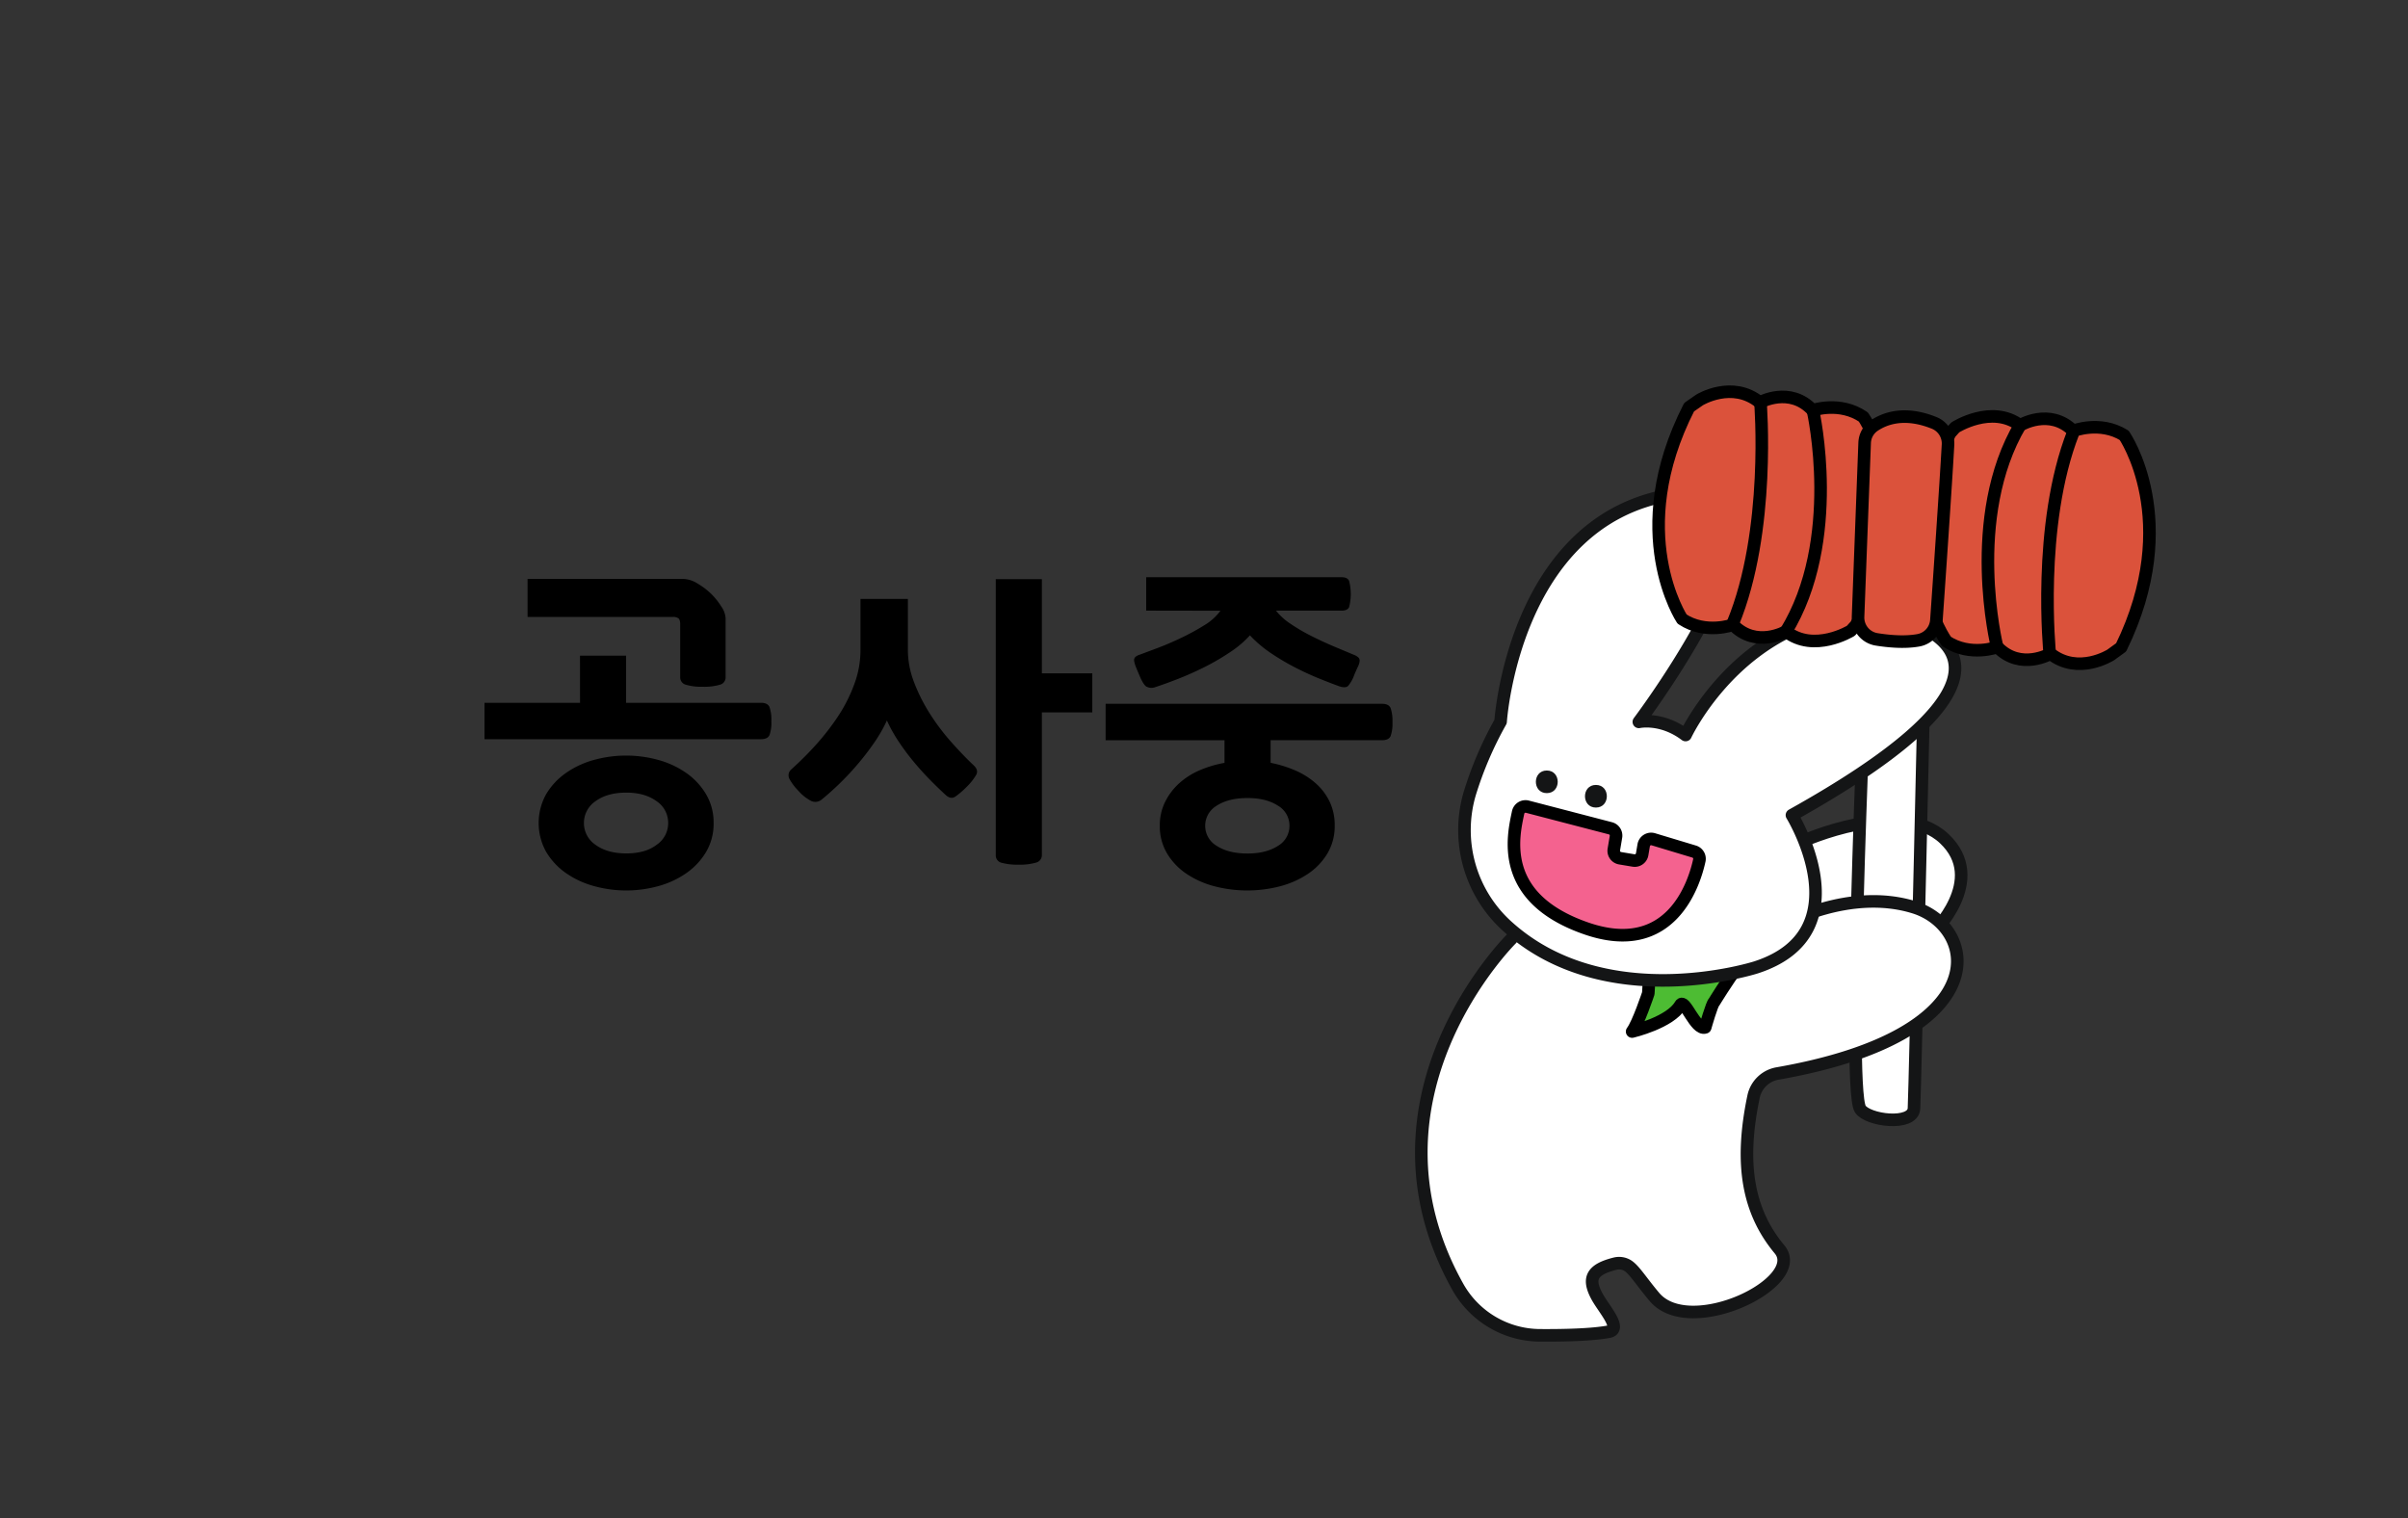 <svg xmlns="http://www.w3.org/2000/svg" viewBox="0 0 958 604"><rect x="0" y="0" width="958" height="604" fill="#333333" stroke="none"/><defs><style>.cls-1{fill:#fff;stroke:#141516;}.cls-1,.cls-2,.cls-3,.cls-5{stroke-linecap:round;stroke-linejoin:round;stroke-width:5px;}.cls-2{fill:#4dbc33;}.cls-2,.cls-3,.cls-5{stroke:#000;}.cls-3{fill:#f4628f;}.cls-4{fill:#141516;}.cls-5{fill:#db523b;}</style></defs><title>mangto</title><g id="Layer_1" data-name="Layer 1"><path class="cls-1" d="M716.87,334.81s39-17.74,56.6-1.2-4.67,37.79-4.67,37.79l-24.63,17.76-58.72-46.71,31.42-7.64"/><path class="cls-1" d="M743,249.35s-8.53,182.59-2.94,191.8c2.79,4.6,21,7,21.4-.16S766,250.39,766,250.39Z"/><path class="cls-1" d="M709.13,368s26.57-15.1,52.49-7c25.23,7.92,33.47,50.7-54.51,66.09a11.77,11.77,0,0,0-9.47,9.19C692,463.18,695.45,482,708,497.09c10.84,13.09-35.67,35.74-49.83,18.86-5.63-6.7-8.29-11.35-11.13-12.74a6.59,6.59,0,0,0-4.43-.49c-9.51,2.36-11.05,6-7.29,13,2.65,4.93,10.23,13.08,4.72,14.09-6.71,1.24-17.7,1.5-27.41,1.44A37.71,37.71,0,0,1,580,512c-42.35-75.57,21.28-138.45,21.28-138.45"/><path class="cls-2" d="M655.76,395.2s-4,12-6.43,15.19c0,0,15.21-3.58,19.22-10.57,1.65-2.88,6,10.23,9.86,8.91,0,0,2.7-9.54,3.54-10.08,0,0,4.93-8.13,10-15,0,0-12.88-9.34-12.83-12.94l-22.49,10Z"/><path class="cls-1" d="M597,287.09s5.14-80,68-90.28-13,90.38-13,90.38,9-2,18.59,5.23c0,0,15.89-34,51-45.3a58.85,58.85,0,0,1,40.14,1.11c19.48,7.92,37.21,28.1-48.82,76.07,0,0,28.72,46.65-14.3,60.57,0,0-60,19.28-99.21-16.59a51.5,51.5,0,0,1-14.69-52.52A145,145,0,0,1,597,287.09Z"/><path class="cls-3" d="M607.69,320.94l33,8.59a3,3,0,0,1,2.22,3.34l-.87,5.17a3,3,0,0,0,2.49,3.4l5.32.89a3,3,0,0,0,3.46-2.4l.63-3.72a3,3,0,0,1,3.84-2.31L674,338.79a3,3,0,0,1,2.08,3.43c-2,9.26-11.24,38.89-45.09,27.12-35-12.15-29-36.69-27-46.19A3,3,0,0,1,607.69,320.94Z"/><path class="cls-4" d="M615.38,315.54c5.79,0,5.8-9,0-9s-5.8,9,0,9Z"/><path class="cls-4" d="M634.92,321.28c5.79,0,5.8-9,0-9s-5.8,9,0,9Z"/><path class="cls-5" d="M738.39,248.7c26.46-49.42,2.94-82.8,2.94-82.8-9.37-6.44-20.19-2.67-20.19-2.67-9.09-9.76-21-3.11-21-3.11-11-9-24-1-24-1L672,162c-25.58,50-2.79,84.31-2.79,84.31,9.48,6.24,20.23,2.24,20.23,2.24,9.27,9.56,21.11,2.66,21.11,2.66,11.12,8.73,25.79-.25,25.79-.25Z"/><path class="cls-5" d="M700.38,160.12s4.23,51.09-11,87.91"/><path class="cls-5" d="M721.34,163.65s11.59,51.36-11,87.91"/><path class="cls-5" d="M775.8,172.36c-25.54,50-1.39,82.84-1.39,82.84,9.49,6.23,20.24,2.22,20.24,2.22,9.27,9.55,21.1,2.64,21.1,2.64,11.13,8.72,24,.48,24,.48l4.13-3c24.64-50.51,1.21-84.34,1.21-84.34-9.6-6-20.28-1.79-20.28-1.79-9.44-9.34-21.15-2.19-21.15-2.19-11.28-8.47-25.79.82-25.79.82Z"/><path class="cls-5" d="M815.47,260.06s-5.19-51,9.39-88.11"/><path class="cls-5" d="M794.45,257s-12.56-51.08,9.39-88.11"/><path class="cls-5" d="M775,176.91c-.88,16-3.59,55.14-4.62,69.82a8.73,8.73,0,0,1-7.14,8c-5.51,1-11.82.41-16.63-.36a8.79,8.79,0,0,1-7.4-9l2.62-69.15a8.67,8.67,0,0,1,3.74-6.86c4.19-2.85,12.08-5.88,23.88-1.13A8.84,8.84,0,0,1,775,176.91Z"/><path d="M230.75,260.87h18.34V279.6h53.67c1.77,0,2.9.58,3.39,1.73a15.38,15.38,0,0,1,.73,5.58,14.77,14.77,0,0,1-.73,5.51c-.49,1.11-1.62,1.66-3.39,1.66h-110V279.6h38Zm48.76,12.35a21.23,21.23,0,0,1-6.57-.79,3,3,0,0,1-2.33-3.06v-21c0-1.24-.24-2-.73-2.39a3.69,3.69,0,0,0-2.19-.53h-57.8V230.31h61.92a11.43,11.43,0,0,1,5.84,1.93,28.55,28.55,0,0,1,5.45,4.18,28.23,28.23,0,0,1,3.85,4.85,9.27,9.27,0,0,1,1.73,4.72v23.38a3,3,0,0,1-2.32,3.06A22.5,22.5,0,0,1,279.51,273.22Zm4.39,54.21A22,22,0,0,1,281,338.79a27.17,27.17,0,0,1-7.77,8.44,36,36,0,0,1-11.09,5.24,48,48,0,0,1-26,0A35.93,35.93,0,0,1,225,347.23a27.2,27.2,0,0,1-7.78-8.44,23.56,23.56,0,0,1,0-22.72,27.2,27.2,0,0,1,7.78-8.44,35.93,35.93,0,0,1,11.09-5.24,48,48,0,0,1,26,0,36,36,0,0,1,11.09,5.24,27.17,27.17,0,0,1,7.77,8.44A22,22,0,0,1,283.9,327.43Zm-18.07,0a10.34,10.34,0,0,0-4.65-8.7q-4.65-3.39-12-3.39-7.58,0-12.22,3.39a10.46,10.46,0,0,0,0,17.4q4.65,3.39,12.22,3.39t12-3.39A10.38,10.38,0,0,0,265.83,327.43Z"/><path d="M376.37,316.4q-3.19-2.91-6.58-6.37t-6.51-7.24a95,95,0,0,1-5.85-7.91,59,59,0,0,1-4.58-8.24,57.55,57.55,0,0,1-5.11,8.9,103.06,103.06,0,0,1-6.65,8.64c-2.34,2.75-4.76,5.31-7.24,7.71s-4.83,4.47-7,6.24a3.9,3.9,0,0,1-4.12.53,17.39,17.39,0,0,1-5.05-4,21.52,21.52,0,0,1-3.58-4.72,3.11,3.11,0,0,1,.79-3.92A129.27,129.27,0,0,0,325,295.88a95.93,95.93,0,0,0,8.84-11.56A61,61,0,0,0,340,271.83a38.33,38.33,0,0,0,2.33-13.09V238.28h18.86v20.2a36,36,0,0,0,2.46,12.95,69.42,69.42,0,0,0,6.24,12.42,87.84,87.84,0,0,0,8.44,11.23q4.65,5.25,9,9.37c1.32,1.24,1.7,2.45,1.13,3.65a21.82,21.82,0,0,1-3.79,4.85,33.11,33.11,0,0,1-4.52,3.92Q378.36,318.13,376.37,316.4Zm19.79-86H414.5v37.47h20.06v15.55H414.5v56.72a3.05,3.05,0,0,1-2.39,3.06,23.07,23.07,0,0,1-6.91.8,23.92,23.92,0,0,1-6.64-.73,3,3,0,0,1-2.4-3Z"/><path d="M531,328.49a21.08,21.08,0,0,1-2.93,11.1,25.64,25.64,0,0,1-7.77,8.1,36.68,36.68,0,0,1-11.09,4.92,51.89,51.89,0,0,1-26,0,36.63,36.63,0,0,1-11.1-4.92,25.64,25.64,0,0,1-7.77-8.1,21.07,21.07,0,0,1-2.92-11.1,20.82,20.82,0,0,1,2.06-9.36,24.84,24.84,0,0,1,5.51-7.38,29.38,29.38,0,0,1,8.17-5.25,44,44,0,0,1,10-3v-9h-47.3V280h110c1.77,0,2.9.58,3.39,1.73a15.61,15.61,0,0,1,.73,5.58,15,15,0,0,1-.73,5.51c-.49,1.11-1.62,1.66-3.39,1.66H505.51v9a47.82,47.82,0,0,1,10,3.12,30.12,30.12,0,0,1,8.1,5.18,23.13,23.13,0,0,1,5.45,7.31A21.48,21.48,0,0,1,531,328.49ZM456,242.93V229.65H533.8c1.51,0,2.48.48,2.93,1.46a20.93,20.93,0,0,1,0,10.43c-.45.93-1.42,1.39-2.93,1.39H507.63a24.58,24.58,0,0,0,5.91,5.32,74.06,74.06,0,0,0,8.44,4.91q4.51,2.26,9.1,4.19l7.77,3.25a5,5,0,0,1,1.66,1.06,1.81,1.81,0,0,1,.4,1.4,6.24,6.24,0,0,1-.66,2.13c-.4.84-.86,1.88-1.4,3.12a14.32,14.32,0,0,1-2.52,4.58c-.71.67-2,.69-3.72.07-2.22-.8-4.85-1.82-7.91-3.06s-6.22-2.7-9.5-4.38a95.1,95.1,0,0,1-9.63-5.71,48.29,48.29,0,0,1-8.3-7.05,40.64,40.64,0,0,1-7.91,6.71,92,92,0,0,1-10.16,5.92q-5.31,2.66-10.56,4.71t-9,3.26a4.18,4.18,0,0,1-3.66-.27c-.84-.62-1.74-2.12-2.72-4.52-.62-1.41-1.11-2.59-1.46-3.52a9,9,0,0,1-.6-2.26,1.68,1.68,0,0,1,.47-1.39,4.51,4.51,0,0,1,1.73-.93l7.1-2.66q4.59-1.72,9.44-4.05a90,90,0,0,0,9.16-5,21.9,21.9,0,0,0,6.45-5.78Zm57,85.56a9.16,9.16,0,0,0-4.65-8q-4.67-3-12-3-7.57,0-12.22,3a9.26,9.26,0,0,0,0,16.07q4.65,3,12.22,3,7.31,0,12-3A9.17,9.17,0,0,0,513,328.49Z"/></g></svg>